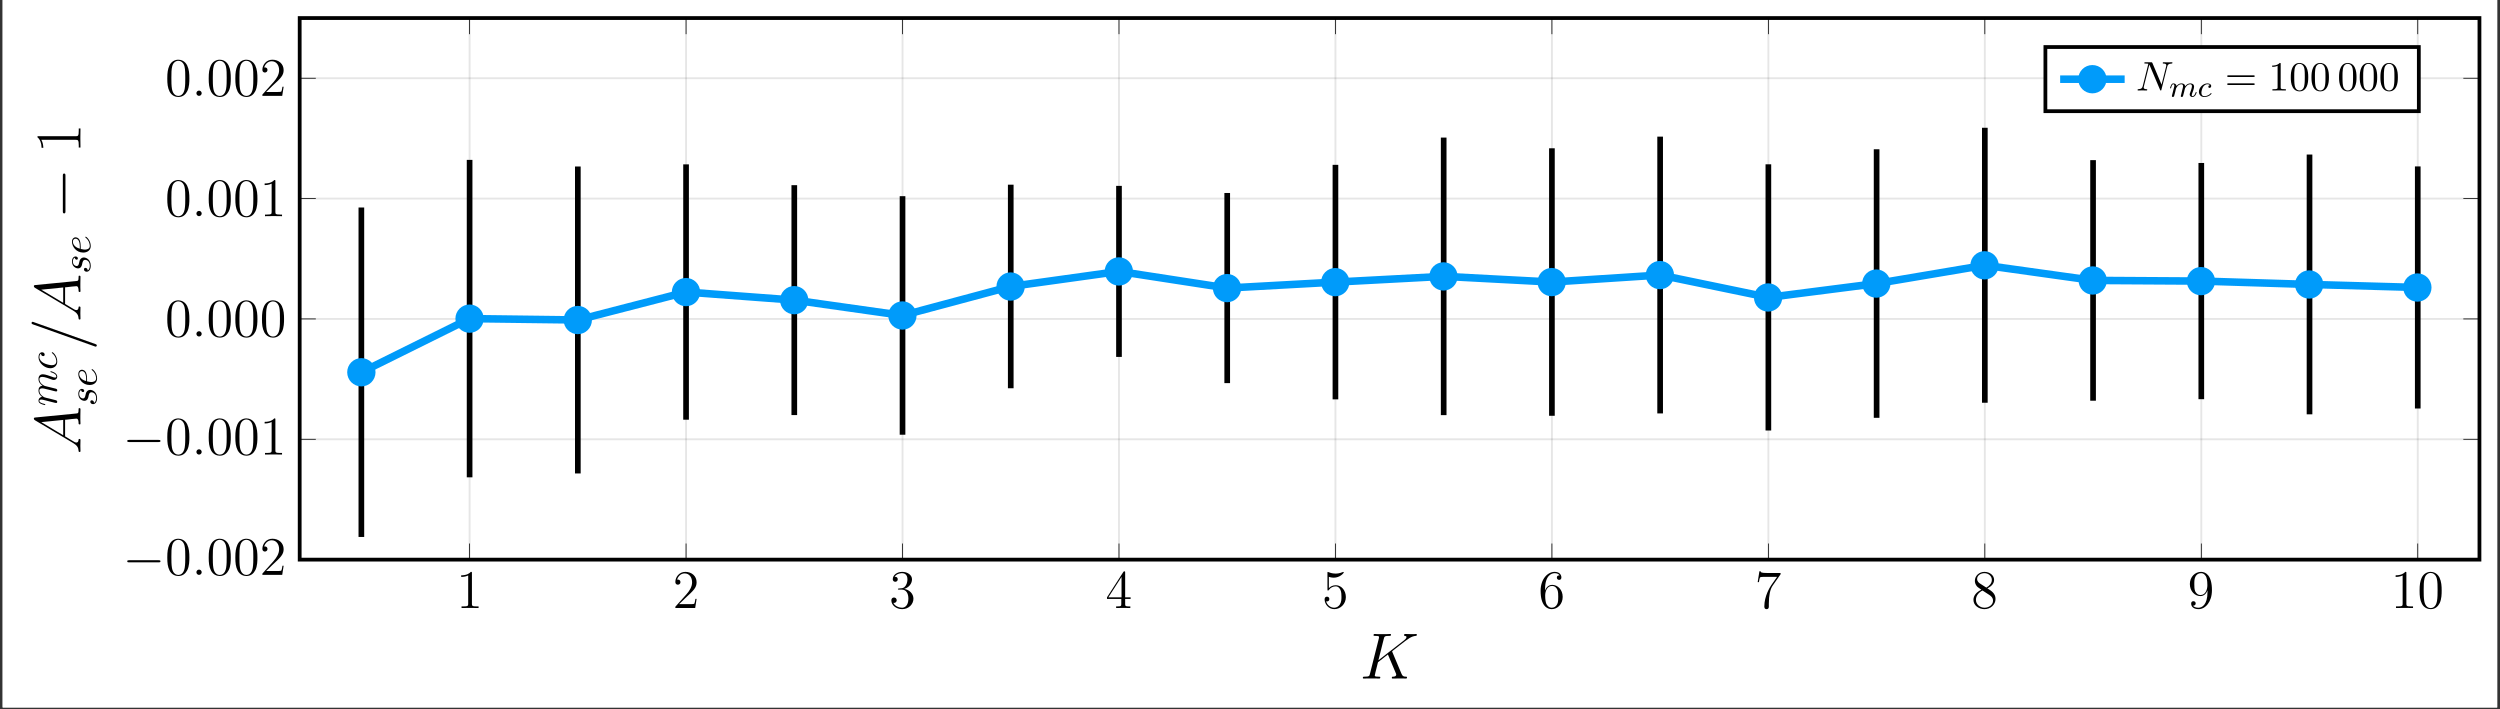 <?xml version="1.0" encoding="UTF-8"?>
<svg xmlns="http://www.w3.org/2000/svg" xmlns:xlink="http://www.w3.org/1999/xlink" width="657.956pt" height="186.591pt" viewBox="0 0 657.956 186.591" version="1.2">
<rect x="0" y="0" width="657.956" height="186.591" fill="#333333" stroke="none"/>
<defs>
<g>
<symbol overflow="visible" id="glyph-1661163015099807-0-0">
<path style="stroke:none;" d=""/>
</symbol>
<symbol overflow="visible" id="glyph-1661163015099807-0-1">
<path style="stroke:none;" d="M 4.125 -9.172 C 4.125 -9.5 4.125 -9.516 3.828 -9.516 C 3.5 -9.125 2.781 -8.609 1.297 -8.609 L 1.297 -8.188 C 1.625 -8.188 2.344 -8.188 3.141 -8.562 L 3.141 -1.109 C 3.141 -0.594 3.094 -0.422 1.828 -0.422 L 1.391 -0.422 L 1.391 0 C 1.781 -0.031 3.156 -0.031 3.641 -0.031 C 4.109 -0.031 5.484 -0.031 5.875 0 L 5.875 -0.422 L 5.422 -0.422 C 4.172 -0.422 4.125 -0.594 4.125 -1.109 Z M 4.125 -9.172 "/>
</symbol>
<symbol overflow="visible" id="glyph-1661163015099807-0-2">
<path style="stroke:none;" d="M 6.297 -2.406 L 5.984 -2.406 C 5.938 -2.156 5.828 -1.375 5.688 -1.141 C 5.578 -1.016 4.766 -1.016 4.344 -1.016 L 1.688 -1.016 C 2.078 -1.344 2.953 -2.266 3.328 -2.609 C 5.5 -4.609 6.297 -5.359 6.297 -6.766 C 6.297 -8.422 5 -9.516 3.328 -9.516 C 1.672 -9.516 0.703 -8.094 0.703 -6.875 C 0.703 -6.141 1.328 -6.141 1.375 -6.141 C 1.672 -6.141 2.047 -6.359 2.047 -6.812 C 2.047 -7.219 1.781 -7.484 1.375 -7.484 C 1.25 -7.484 1.219 -7.484 1.172 -7.469 C 1.453 -8.438 2.219 -9.109 3.156 -9.109 C 4.359 -9.109 5.109 -8.094 5.109 -6.766 C 5.109 -5.547 4.406 -4.5 3.594 -3.578 L 0.703 -0.344 L 0.703 0 L 5.922 0 Z M 6.297 -2.406 "/>
</symbol>
<symbol overflow="visible" id="glyph-1661163015099807-0-3">
<path style="stroke:none;" d="M 2.641 -5.141 C 2.391 -5.125 2.328 -5.109 2.328 -4.984 C 2.328 -4.844 2.406 -4.844 2.656 -4.844 L 3.328 -4.844 C 4.531 -4.844 5.078 -3.828 5.078 -2.469 C 5.078 -0.594 4.109 -0.078 3.406 -0.078 C 2.719 -0.078 1.547 -0.422 1.125 -1.359 C 1.594 -1.281 2 -1.547 2 -2.062 C 2 -2.469 1.703 -2.766 1.297 -2.766 C 0.953 -2.766 0.594 -2.562 0.594 -2.016 C 0.594 -0.75 1.859 0.297 3.453 0.297 C 5.156 0.297 6.406 -1 6.406 -2.453 C 6.406 -3.766 5.359 -4.797 3.984 -5.031 C 5.219 -5.391 6.031 -6.438 6.031 -7.562 C 6.031 -8.688 4.859 -9.516 3.469 -9.516 C 2.031 -9.516 0.969 -8.641 0.969 -7.594 C 0.969 -7.031 1.422 -6.906 1.625 -6.906 C 1.938 -6.906 2.281 -7.125 2.281 -7.562 C 2.281 -8.016 1.938 -8.219 1.625 -8.219 C 1.531 -8.219 1.5 -8.219 1.453 -8.203 C 2 -9.172 3.344 -9.172 3.422 -9.172 C 3.891 -9.172 4.828 -8.953 4.828 -7.562 C 4.828 -7.281 4.781 -6.484 4.359 -5.875 C 3.938 -5.234 3.453 -5.203 3.062 -5.188 Z M 2.641 -5.141 "/>
</symbol>
<symbol overflow="visible" id="glyph-1661163015099807-0-4">
<path style="stroke:none;" d="M 5.172 -9.312 C 5.172 -9.594 5.172 -9.656 4.969 -9.656 C 4.859 -9.656 4.812 -9.656 4.688 -9.484 L 0.391 -2.812 L 0.391 -2.391 L 4.156 -2.391 L 4.156 -1.094 C 4.156 -0.562 4.125 -0.422 3.078 -0.422 L 2.797 -0.422 L 2.797 0 C 3.125 -0.031 4.25 -0.031 4.656 -0.031 C 5.047 -0.031 6.203 -0.031 6.531 0 L 6.531 -0.422 L 6.234 -0.422 C 5.203 -0.422 5.172 -0.562 5.172 -1.094 L 5.172 -2.391 L 6.609 -2.391 L 6.609 -2.812 L 5.172 -2.812 Z M 4.219 -8.203 L 4.219 -2.812 L 0.75 -2.812 Z M 4.219 -8.203 "/>
</symbol>
<symbol overflow="visible" id="glyph-1661163015099807-0-5">
<path style="stroke:none;" d="M 1.828 -8.203 C 2.453 -8 2.953 -7.984 3.109 -7.984 C 4.719 -7.984 5.75 -9.172 5.75 -9.375 C 5.75 -9.438 5.719 -9.5 5.641 -9.5 C 5.609 -9.5 5.578 -9.5 5.453 -9.453 C 4.656 -9.109 3.969 -9.062 3.594 -9.062 C 2.641 -9.062 1.969 -9.344 1.703 -9.453 C 1.609 -9.5 1.578 -9.5 1.562 -9.5 C 1.453 -9.5 1.453 -9.422 1.453 -9.188 L 1.453 -4.938 C 1.453 -4.688 1.453 -4.594 1.625 -4.594 C 1.688 -4.594 1.703 -4.609 1.844 -4.781 C 2.25 -5.375 2.922 -5.703 3.641 -5.703 C 4.391 -5.703 4.766 -5.016 4.875 -4.766 C 5.125 -4.203 5.141 -3.5 5.141 -2.969 C 5.141 -2.422 5.141 -1.609 4.734 -0.953 C 4.422 -0.438 3.859 -0.078 3.234 -0.078 C 2.297 -0.078 1.359 -0.734 1.109 -1.781 C 1.172 -1.75 1.266 -1.734 1.328 -1.734 C 1.578 -1.734 1.953 -1.875 1.953 -2.359 C 1.953 -2.766 1.688 -2.984 1.328 -2.984 C 1.078 -2.984 0.703 -2.859 0.703 -2.297 C 0.703 -1.094 1.672 0.297 3.266 0.297 C 4.875 0.297 6.297 -1.062 6.297 -2.875 C 6.297 -4.578 5.156 -6 3.656 -6 C 2.828 -6 2.203 -5.641 1.828 -5.234 Z M 1.828 -8.203 "/>
</symbol>
<symbol overflow="visible" id="glyph-1661163015099807-0-6">
<path style="stroke:none;" d="M 1.766 -4.984 C 1.766 -8.609 3.516 -9.172 4.297 -9.172 C 4.812 -9.172 5.328 -9.016 5.594 -8.594 C 5.422 -8.594 4.875 -8.594 4.875 -8 C 4.875 -7.688 5.094 -7.406 5.469 -7.406 C 5.828 -7.406 6.062 -7.625 6.062 -8.047 C 6.062 -8.781 5.531 -9.516 4.281 -9.516 C 2.469 -9.516 0.594 -7.672 0.594 -4.516 C 0.594 -0.594 2.297 0.297 3.516 0.297 C 5.078 0.297 6.406 -1.062 6.406 -2.922 C 6.406 -4.828 5.078 -6.094 3.656 -6.094 C 2.375 -6.094 1.906 -5 1.766 -4.594 Z M 3.516 -0.078 C 2.625 -0.078 2.188 -0.891 2.062 -1.188 C 1.938 -1.562 1.797 -2.266 1.797 -3.266 C 1.797 -4.391 2.297 -5.812 3.594 -5.812 C 4.375 -5.812 4.797 -5.281 5.016 -4.797 C 5.234 -4.266 5.234 -3.547 5.234 -2.938 C 5.234 -2.203 5.234 -1.562 4.969 -1.016 C 4.609 -0.328 4.094 -0.078 3.516 -0.078 Z M 3.516 -0.078 "/>
</symbol>
<symbol overflow="visible" id="glyph-1661163015099807-0-7">
<path style="stroke:none;" d="M 6.797 -8.891 L 6.797 -9.219 L 3.344 -9.219 C 1.625 -9.219 1.594 -9.406 1.531 -9.672 L 1.219 -9.672 L 0.766 -6.812 L 1.094 -6.812 C 1.125 -7.078 1.266 -7.953 1.453 -8.109 C 1.562 -8.203 2.641 -8.203 2.828 -8.203 L 5.875 -8.203 L 4.344 -6.031 C 3.969 -5.469 2.516 -3.125 2.516 -0.422 C 2.516 -0.266 2.516 0.297 3.109 0.297 C 3.703 0.297 3.703 -0.25 3.703 -0.438 L 3.703 -1.156 C 3.703 -3.297 4.047 -4.953 4.719 -5.906 Z M 6.797 -8.891 "/>
</symbol>
<symbol overflow="visible" id="glyph-1661163015099807-0-8">
<path style="stroke:none;" d="M 4.266 -5.172 C 4.984 -5.547 6.031 -6.219 6.031 -7.406 C 6.031 -8.656 4.828 -9.516 3.5 -9.516 C 2.094 -9.516 0.969 -8.469 0.969 -7.172 C 0.969 -6.688 1.109 -6.203 1.516 -5.703 C 1.672 -5.531 1.688 -5.516 2.688 -4.812 C 1.297 -4.172 0.594 -3.203 0.594 -2.156 C 0.594 -0.641 2.031 0.297 3.5 0.297 C 5.078 0.297 6.406 -0.875 6.406 -2.375 C 6.406 -3.828 5.375 -4.484 4.266 -5.172 Z M 2.312 -6.453 C 2.125 -6.578 1.562 -6.953 1.562 -7.656 C 1.562 -8.594 2.531 -9.172 3.5 -9.172 C 4.516 -9.172 5.438 -8.438 5.438 -7.406 C 5.438 -6.531 4.812 -5.828 3.984 -5.375 Z M 2.984 -4.609 L 4.719 -3.484 C 5.094 -3.234 5.75 -2.797 5.75 -1.922 C 5.75 -0.828 4.656 -0.078 3.5 -0.078 C 2.297 -0.078 1.25 -0.969 1.25 -2.156 C 1.25 -3.281 2.062 -4.172 2.984 -4.609 Z M 2.984 -4.609 "/>
</symbol>
<symbol overflow="visible" id="glyph-1661163015099807-0-9">
<path style="stroke:none;" d="M 5.234 -4.172 C 5.234 -0.781 3.734 -0.078 2.875 -0.078 C 2.531 -0.078 1.781 -0.125 1.422 -0.625 L 1.5 -0.625 C 1.609 -0.594 2.125 -0.688 2.125 -1.219 C 2.125 -1.531 1.906 -1.797 1.531 -1.797 C 1.156 -1.797 0.938 -1.562 0.938 -1.188 C 0.938 -0.297 1.641 0.297 2.891 0.297 C 4.688 0.297 6.406 -1.609 6.406 -4.703 C 6.406 -8.562 4.812 -9.516 3.547 -9.516 C 1.969 -9.516 0.594 -8.203 0.594 -6.312 C 0.594 -4.422 1.922 -3.141 3.344 -3.141 C 4.406 -3.141 4.953 -3.906 5.234 -4.641 Z M 3.406 -3.422 C 2.5 -3.422 2.125 -4.156 1.984 -4.422 C 1.766 -4.969 1.766 -5.656 1.766 -6.297 C 1.766 -7.094 1.766 -7.781 2.125 -8.375 C 2.391 -8.766 2.781 -9.172 3.547 -9.172 C 4.359 -9.172 4.781 -8.453 4.922 -8.125 C 5.203 -7.422 5.203 -6.219 5.203 -6 C 5.203 -4.797 4.672 -3.422 3.406 -3.422 Z M 3.406 -3.422 "/>
</symbol>
<symbol overflow="visible" id="glyph-1661163015099807-0-10">
<path style="stroke:none;" d="M 6.406 -4.578 C 6.406 -5.766 6.344 -6.922 5.828 -8.016 C 5.234 -9.203 4.203 -9.516 3.5 -9.516 C 2.672 -9.516 1.656 -9.109 1.125 -7.922 C 0.734 -7.016 0.594 -6.125 0.594 -4.578 C 0.594 -3.188 0.688 -2.141 1.203 -1.125 C 1.766 -0.047 2.75 0.297 3.5 0.297 C 4.734 0.297 5.453 -0.438 5.875 -1.281 C 6.391 -2.344 6.406 -3.75 6.406 -4.578 Z M 3.5 0.016 C 3.031 0.016 2.109 -0.25 1.828 -1.797 C 1.672 -2.656 1.672 -3.75 1.672 -4.75 C 1.672 -5.922 1.672 -6.984 1.906 -7.828 C 2.141 -8.781 2.875 -9.234 3.5 -9.234 C 4.031 -9.234 4.859 -8.906 5.141 -7.672 C 5.328 -6.859 5.328 -5.719 5.328 -4.75 C 5.328 -3.797 5.328 -2.703 5.172 -1.828 C 4.891 -0.25 4 0.016 3.5 0.016 Z M 3.5 0.016 "/>
</symbol>
<symbol overflow="visible" id="glyph-1661163015099807-1-0">
<path style="stroke:none;" d=""/>
</symbol>
<symbol overflow="visible" id="glyph-1661163015099807-1-1">
<path style="stroke:none;" d="M 9.438 -3.297 C 9.672 -3.297 9.938 -3.297 9.938 -3.578 C 9.938 -3.859 9.672 -3.859 9.438 -3.859 L 1.688 -3.859 C 1.453 -3.859 1.188 -3.859 1.188 -3.578 C 1.188 -3.297 1.453 -3.297 1.688 -3.297 Z M 9.438 -3.297 "/>
</symbol>
<symbol overflow="visible" id="glyph-1661163015099807-2-0">
<path style="stroke:none;" d=""/>
</symbol>
<symbol overflow="visible" id="glyph-1661163015099807-2-1">
<path style="stroke:none;" d="M 2.641 -0.688 C 2.641 -1.109 2.297 -1.391 1.953 -1.391 C 1.531 -1.391 1.25 -1.047 1.25 -0.703 C 1.25 -0.281 1.594 0 1.938 0 C 2.344 0 2.641 -0.344 2.641 -0.688 Z M 2.641 -0.688 "/>
</symbol>
<symbol overflow="visible" id="glyph-1661163015099807-3-0">
<path style="stroke:none;" d=""/>
</symbol>
<symbol overflow="visible" id="glyph-1661163015099807-3-1">
<path style="stroke:none;" d="M 8.578 -6.938 C 8.562 -6.984 8.5 -7.125 8.5 -7.172 C 8.5 -7.188 8.516 -7.219 8.812 -7.438 L 10.469 -8.734 C 12.781 -10.531 13.531 -11.125 14.719 -11.234 C 14.844 -11.25 15.016 -11.25 15.016 -11.547 C 15.016 -11.641 14.953 -11.734 14.812 -11.734 C 14.625 -11.734 14.422 -11.688 14.234 -11.688 L 13.578 -11.688 C 13.047 -11.688 12.484 -11.734 11.969 -11.734 C 11.844 -11.734 11.641 -11.734 11.641 -11.422 C 11.641 -11.25 11.766 -11.234 11.859 -11.234 C 12.047 -11.219 12.281 -11.141 12.281 -10.906 C 12.281 -10.562 11.766 -10.156 11.625 -10.047 L 4.891 -4.812 L 6.312 -10.469 C 6.469 -11.062 6.516 -11.234 7.734 -11.234 C 8.047 -11.234 8.203 -11.234 8.203 -11.562 C 8.203 -11.734 8.031 -11.734 7.953 -11.734 C 7.641 -11.734 7.281 -11.688 6.953 -11.688 L 4.922 -11.688 C 4.625 -11.688 4.234 -11.734 3.938 -11.734 C 3.797 -11.734 3.609 -11.734 3.609 -11.406 C 3.609 -11.234 3.766 -11.234 4.016 -11.234 C 5.062 -11.234 5.062 -11.094 5.062 -10.906 C 5.062 -10.875 5.062 -10.766 5 -10.516 L 2.672 -1.266 C 2.531 -0.672 2.484 -0.5 1.281 -0.5 C 0.969 -0.5 0.797 -0.5 0.797 -0.188 C 0.797 0 0.938 0 1.047 0 C 1.375 0 1.719 -0.031 2.047 -0.031 L 4.047 -0.031 C 4.375 -0.031 4.734 0 5.062 0 C 5.203 0 5.391 0 5.391 -0.328 C 5.391 -0.5 5.234 -0.5 4.984 -0.5 C 3.938 -0.5 3.938 -0.641 3.938 -0.812 C 3.938 -0.922 4.031 -1.359 4.109 -1.625 L 4.781 -4.297 L 7.391 -6.344 C 7.875 -5.234 8.797 -3.047 9.5 -1.359 C 9.547 -1.25 9.578 -1.156 9.578 -1.031 C 9.578 -0.516 8.891 -0.5 8.734 -0.5 C 8.578 -0.5 8.422 -0.5 8.422 -0.172 C 8.422 0 8.609 0 8.656 0 C 9.25 0 9.891 -0.031 10.484 -0.031 L 11.312 -0.031 C 11.578 -0.031 11.859 0 12.125 0 C 12.219 0 12.422 0 12.422 -0.328 C 12.422 -0.5 12.266 -0.5 12.094 -0.5 C 11.453 -0.516 11.234 -0.656 10.969 -1.266 Z M 8.578 -6.938 "/>
</symbol>
<symbol overflow="visible" id="glyph-1661163015099807-4-0">
<path style="stroke:none;" d=""/>
</symbol>
<symbol overflow="visible" id="glyph-1661163015099807-4-1">
<path style="stroke:none;" d="M -1.906 -2.922 C -0.891 -2.312 -0.547 -1.734 -0.5 -0.906 C -0.484 -0.719 -0.484 -0.578 -0.172 -0.578 C -0.062 -0.578 0 -0.672 0 -0.797 C 0 -1.094 -0.031 -1.875 -0.031 -2.188 C -0.031 -2.672 0 -3.234 0 -3.703 C 0 -3.812 0 -4.016 -0.328 -4.016 C -0.484 -4.016 -0.5 -3.875 -0.5 -3.781 C -0.531 -3.391 -0.672 -3.062 -1.078 -3.062 C -1.328 -3.062 -1.516 -3.156 -1.891 -3.391 L -4.047 -4.688 L -4.047 -9.062 C -3.891 -9.078 -3.766 -9.078 -3.609 -9.094 C -3.156 -9.156 -1.375 -9.359 -1.047 -9.359 C -0.531 -9.359 -0.5 -8.484 -0.5 -8.203 C -0.5 -8.016 -0.5 -7.828 -0.188 -7.828 C 0 -7.828 0 -7.984 0 -8.094 C 0 -8.375 -0.031 -8.719 -0.031 -9.016 L -0.031 -10 C -0.031 -11.047 0 -11.797 0 -11.812 C 0 -11.938 0 -12.125 -0.328 -12.125 C -0.5 -12.125 -0.5 -11.969 -0.5 -11.719 C -0.5 -10.766 -0.656 -10.75 -1.172 -10.703 L -11.891 -9.656 C -12.219 -9.609 -12.266 -9.547 -12.266 -9.359 C -12.266 -9.188 -12.219 -9.078 -11.969 -8.922 Z M -4.547 -4.984 L -10.312 -8.438 L -4.547 -9.016 Z M -4.547 -4.984 "/>
</symbol>
<symbol overflow="visible" id="glyph-1661163015099807-4-2">
<path style="stroke:none;" d="M -12.25 -7.359 C -12.266 -7.359 -12.516 -7.469 -12.547 -7.469 C -12.766 -7.469 -12.875 -7.297 -12.875 -7.156 C -12.875 -7.078 -12.875 -6.922 -12.5 -6.781 L 3.656 -1.031 C 3.672 -1.031 3.938 -0.922 3.969 -0.922 C 4.172 -0.922 4.297 -1.094 4.297 -1.234 C 4.297 -1.344 4.281 -1.5 3.922 -1.609 Z M -12.25 -7.359 "/>
</symbol>
<symbol overflow="visible" id="glyph-1661163015099807-5-0">
<path style="stroke:none;" d=""/>
</symbol>
<symbol overflow="visible" id="glyph-1661163015099807-5-1">
<path style="stroke:none;" d="M -0.641 -0.953 C -0.484 -0.922 -0.234 -0.859 -0.172 -0.859 C 0.016 -0.859 0.125 -1.016 0.125 -1.172 C 0.125 -1.312 0.031 -1.5 -0.188 -1.578 C -0.203 -1.594 -0.719 -1.719 -0.984 -1.781 L -1.969 -2.031 C -2.203 -2.094 -2.453 -2.156 -2.703 -2.203 C -2.891 -2.25 -3.203 -2.344 -3.25 -2.359 C -3.578 -2.516 -4.578 -3.094 -4.578 -4.125 C -4.578 -4.625 -4.172 -4.719 -3.812 -4.719 C -3.547 -4.719 -3.234 -4.641 -2.906 -4.547 L -1.641 -4.25 L -0.812 -4.031 C -0.594 -3.984 -0.234 -3.891 -0.172 -3.891 C 0.016 -3.891 0.125 -4.047 0.125 -4.203 C 0.125 -4.547 -0.156 -4.609 -0.5 -4.688 C -1.109 -4.844 -2.703 -5.25 -3.125 -5.344 C -3.266 -5.375 -4.578 -5.953 -4.578 -7.141 C -4.578 -7.609 -4.203 -7.734 -3.812 -7.734 C -3.188 -7.734 -1.953 -7.281 -1.375 -7.062 C -1.109 -6.953 -0.984 -6.922 -0.766 -6.922 C -0.266 -6.922 0.125 -7.297 0.125 -7.812 C 0.125 -8.828 -1.469 -9.234 -1.562 -9.234 C -1.672 -9.234 -1.672 -9.141 -1.672 -9.109 C -1.672 -9 -1.641 -9 -1.469 -8.938 C -0.891 -8.781 -0.125 -8.422 -0.125 -7.828 C -0.125 -7.641 -0.234 -7.562 -0.484 -7.562 C -0.75 -7.562 -1.016 -7.672 -1.25 -7.766 C -1.812 -7.969 -3.031 -8.422 -3.641 -8.422 C -4.359 -8.422 -4.812 -8 -4.812 -7.172 C -4.812 -6.359 -4.328 -5.812 -3.75 -5.406 C -3.906 -5.391 -4.266 -5.359 -4.531 -5.047 C -4.766 -4.781 -4.812 -4.438 -4.812 -4.156 C -4.812 -3.188 -4.109 -2.641 -3.859 -2.469 C -4.484 -2.406 -4.812 -1.953 -4.812 -1.453 C -4.812 -0.953 -4.391 -0.75 -4.188 -0.656 C -3.812 -0.453 -3.172 -0.312 -3.141 -0.312 C -3.031 -0.312 -3.031 -0.422 -3.031 -0.453 C -3.031 -0.562 -3.031 -0.562 -3.281 -0.625 C -4.047 -0.812 -4.578 -1.031 -4.578 -1.422 C -4.578 -1.594 -4.484 -1.766 -4.078 -1.766 C -3.844 -1.766 -3.719 -1.734 -3.156 -1.594 Z M -0.641 -0.953 "/>
</symbol>
<symbol overflow="visible" id="glyph-1661163015099807-5-2">
<path style="stroke:none;" d="M -4.141 -4.312 C -4.141 -4.141 -4.141 -3.984 -3.984 -3.828 C -3.828 -3.656 -3.641 -3.641 -3.562 -3.641 C -3.297 -3.641 -3.188 -3.828 -3.188 -4.047 C -3.188 -4.359 -3.438 -4.656 -3.875 -4.656 C -4.406 -4.656 -4.812 -4.141 -4.812 -3.359 C -4.812 -1.891 -3.25 -0.453 -1.719 -0.453 C -0.734 -0.453 0.125 -1.078 0.125 -2.203 C 0.125 -3.766 -1.031 -4.688 -1.172 -4.688 C -1.234 -4.688 -1.312 -4.625 -1.312 -4.547 C -1.312 -4.5 -1.281 -4.469 -1.203 -4.406 C -0.125 -3.547 -0.125 -2.359 -0.125 -2.234 C -0.125 -1.547 -0.656 -1.25 -1.312 -1.25 C -1.75 -1.25 -2.812 -1.469 -3.484 -1.844 C -4.109 -2.172 -4.578 -2.781 -4.578 -3.375 C -4.578 -3.75 -4.438 -4.156 -4.141 -4.312 Z M -4.141 -4.312 "/>
</symbol>
<symbol overflow="visible" id="glyph-1661163015099807-5-3">
<path style="stroke:none;" d="M -4.078 -4.266 C -4.062 -3.953 -3.828 -3.734 -3.578 -3.734 C -3.438 -3.734 -3.266 -3.828 -3.266 -4.078 C -3.266 -4.312 -3.453 -4.578 -3.875 -4.578 C -4.359 -4.578 -4.812 -4.109 -4.812 -3.281 C -4.812 -1.844 -3.703 -1.438 -3.219 -1.438 C -2.375 -1.438 -2.203 -2.25 -2.141 -2.562 C -2.031 -3.125 -1.922 -3.688 -1.312 -3.688 C -1.031 -3.688 -0.125 -3.438 -0.125 -2.141 C -0.125 -1.984 -0.125 -1.141 -0.703 -0.891 C -0.641 -1.312 -0.969 -1.578 -1.281 -1.578 C -1.531 -1.578 -1.656 -1.406 -1.656 -1.172 C -1.656 -0.891 -1.422 -0.562 -0.938 -0.562 C -0.312 -0.562 0.125 -1.188 0.125 -2.125 C 0.125 -3.891 -1.203 -4.312 -1.688 -4.312 C -2.078 -4.312 -2.359 -4.109 -2.484 -3.969 C -2.781 -3.688 -2.844 -3.359 -2.938 -2.891 C -3.031 -2.5 -3.109 -2.062 -3.594 -2.062 C -3.906 -2.062 -4.578 -2.312 -4.578 -3.281 C -4.578 -3.547 -4.5 -4.094 -4.078 -4.266 Z M -4.078 -4.266 "/>
</symbol>
<symbol overflow="visible" id="glyph-1661163015099807-5-4">
<path style="stroke:none;" d="M -2.516 -2.031 C -2.516 -2.359 -2.531 -3.156 -2.766 -3.703 C -3.094 -4.469 -3.734 -4.516 -3.891 -4.516 C -4.359 -4.516 -4.812 -4.109 -4.812 -3.359 C -4.812 -2.141 -3.75 -0.5 -1.844 -0.5 C -0.734 -0.5 0.125 -1.141 0.125 -2.203 C 0.125 -3.766 -1.031 -4.688 -1.172 -4.688 C -1.234 -4.688 -1.312 -4.625 -1.312 -4.547 C -1.312 -4.5 -1.281 -4.469 -1.203 -4.406 C -0.125 -3.547 -0.125 -2.359 -0.125 -2.234 C -0.125 -1.391 -1.031 -1.281 -1.391 -1.281 C -1.516 -1.281 -1.844 -1.297 -2.516 -1.453 Z M -2.75 -1.531 C -4.406 -1.953 -4.578 -3.078 -4.578 -3.359 C -4.578 -3.859 -4.266 -4.156 -3.891 -4.156 C -2.75 -4.156 -2.75 -2.422 -2.75 -1.969 Z M -2.75 -1.531 "/>
</symbol>
<symbol overflow="visible" id="glyph-1661163015099807-6-0">
<path style="stroke:none;" d=""/>
</symbol>
<symbol overflow="visible" id="glyph-1661163015099807-6-1">
<path style="stroke:none;" d="M -3.953 -11.312 C -3.953 -11.609 -3.953 -11.922 -4.297 -11.922 C -4.641 -11.922 -4.641 -11.609 -4.641 -11.312 L -4.641 -2.031 C -4.641 -1.734 -4.641 -1.422 -4.297 -1.422 C -3.953 -1.422 -3.953 -1.734 -3.953 -2.031 Z M -3.953 -11.312 "/>
</symbol>
<symbol overflow="visible" id="glyph-1661163015099807-7-0">
<path style="stroke:none;" d=""/>
</symbol>
<symbol overflow="visible" id="glyph-1661163015099807-7-1">
<path style="stroke:none;" d="M -10.969 -4.562 C -11.328 -4.562 -11.344 -4.547 -11.344 -4.312 C -10.547 -3.641 -10.281 -2.625 -10.25 -1.672 C -10.25 -1.609 -10.25 -1.531 -10.219 -1.516 C -10.188 -1.5 -10.156 -1.5 -9.781 -1.5 C -9.781 -2.031 -9.891 -2.922 -10.297 -3.609 L -1.25 -3.609 C -0.656 -3.609 -0.453 -3.578 -0.453 -2.094 L -0.453 -1.578 L 0 -1.578 C -0.016 -2.406 -0.031 -3.266 -0.031 -4.094 C -0.031 -4.906 -0.016 -5.766 0 -6.594 L -0.453 -6.594 L -0.453 -6.078 C -0.453 -4.609 -0.641 -4.562 -1.25 -4.562 Z M -10.969 -4.562 "/>
</symbol>
<symbol overflow="visible" id="glyph-1661163015099807-8-0">
<path style="stroke:none;" d=""/>
</symbol>
<symbol overflow="visible" id="glyph-1661163015099807-8-1">
<path style="stroke:none;" d="M 8.234 -6.297 C 8.344 -6.734 8.531 -7.062 9.406 -7.094 C 9.469 -7.094 9.594 -7.109 9.594 -7.312 C 9.594 -7.328 9.594 -7.438 9.453 -7.438 C 9.094 -7.438 8.719 -7.406 8.359 -7.406 C 7.984 -7.406 7.609 -7.438 7.25 -7.438 C 7.172 -7.438 7.047 -7.438 7.047 -7.219 C 7.047 -7.094 7.156 -7.094 7.25 -7.094 C 7.859 -7.094 7.984 -6.859 7.984 -6.625 C 7.984 -6.594 7.969 -6.422 7.953 -6.391 L 6.734 -1.547 L 4.328 -7.234 C 4.234 -7.422 4.219 -7.438 3.969 -7.438 L 2.516 -7.438 C 2.297 -7.438 2.203 -7.438 2.203 -7.219 C 2.203 -7.094 2.297 -7.094 2.5 -7.094 C 2.562 -7.094 3.25 -7.094 3.25 -7 L 1.781 -1.156 C 1.672 -0.719 1.484 -0.375 0.609 -0.344 C 0.547 -0.344 0.422 -0.328 0.422 -0.125 C 0.422 -0.047 0.484 0 0.562 0 C 0.922 0 1.297 -0.031 1.656 -0.031 C 2.031 -0.031 2.422 0 2.781 0 C 2.828 0 2.969 0 2.969 -0.219 C 2.969 -0.328 2.875 -0.344 2.75 -0.344 C 2.125 -0.359 2.031 -0.594 2.031 -0.812 C 2.031 -0.891 2.047 -0.953 2.078 -1.062 L 3.516 -6.812 C 3.562 -6.75 3.562 -6.734 3.609 -6.625 L 6.328 -0.203 C 6.406 -0.016 6.438 0 6.531 0 C 6.656 0 6.656 -0.031 6.703 -0.234 Z M 8.234 -6.297 "/>
</symbol>
<symbol overflow="visible" id="glyph-1661163015099807-9-0">
<path style="stroke:none;" d=""/>
</symbol>
<symbol overflow="visible" id="glyph-1661163015099807-9-1">
<path style="stroke:none;" d="M 1.594 -1.297 C 1.609 -1.422 1.688 -1.719 1.719 -1.844 C 1.734 -1.922 1.797 -2.109 1.812 -2.188 C 1.828 -2.234 2.078 -2.75 2.438 -3.016 C 2.703 -3.219 2.969 -3.281 3.188 -3.281 C 3.484 -3.281 3.641 -3.109 3.641 -2.75 C 3.641 -2.547 3.594 -2.375 3.5 -2.016 C 3.453 -1.812 3.312 -1.266 3.266 -1.062 L 3.156 -0.578 C 3.109 -0.453 3.047 -0.203 3.047 -0.172 C 3.047 0.016 3.203 0.078 3.312 0.078 C 3.453 0.078 3.578 -0.016 3.625 -0.109 C 3.656 -0.156 3.719 -0.422 3.75 -0.594 L 3.938 -1.297 C 3.953 -1.422 4.047 -1.719 4.062 -1.844 C 4.172 -2.281 4.172 -2.281 4.359 -2.547 C 4.625 -2.938 5 -3.281 5.531 -3.281 C 5.812 -3.281 5.984 -3.125 5.984 -2.75 C 5.984 -2.312 5.641 -1.391 5.5 -1.016 C 5.422 -0.797 5.391 -0.75 5.391 -0.594 C 5.391 -0.141 5.766 0.078 6.109 0.078 C 6.891 0.078 7.219 -1.031 7.219 -1.141 C 7.219 -1.219 7.156 -1.234 7.094 -1.234 C 7 -1.234 6.984 -1.188 6.953 -1.109 C 6.766 -0.453 6.438 -0.141 6.125 -0.141 C 6 -0.141 5.938 -0.219 5.938 -0.406 C 5.938 -0.594 6 -0.766 6.078 -0.969 C 6.203 -1.266 6.547 -2.172 6.547 -2.625 C 6.547 -3.219 6.141 -3.5 5.562 -3.5 C 5.016 -3.5 4.562 -3.219 4.203 -2.734 C 4.141 -3.359 3.641 -3.5 3.219 -3.5 C 2.859 -3.5 2.375 -3.375 1.938 -2.812 C 1.875 -3.281 1.5 -3.5 1.125 -3.5 C 0.844 -3.5 0.641 -3.344 0.516 -3.062 C 0.312 -2.703 0.234 -2.312 0.234 -2.297 C 0.234 -2.219 0.297 -2.188 0.359 -2.188 C 0.469 -2.188 0.469 -2.219 0.531 -2.422 C 0.625 -2.812 0.766 -3.281 1.094 -3.281 C 1.297 -3.281 1.359 -3.078 1.359 -2.906 C 1.359 -2.766 1.312 -2.609 1.25 -2.359 C 1.234 -2.297 1.109 -1.828 1.078 -1.703 L 0.781 -0.516 C 0.75 -0.391 0.703 -0.203 0.703 -0.172 C 0.703 0.016 0.859 0.078 0.969 0.078 C 1.109 0.078 1.219 -0.016 1.281 -0.109 C 1.297 -0.156 1.375 -0.422 1.406 -0.594 Z M 1.594 -1.297 "/>
</symbol>
<symbol overflow="visible" id="glyph-1661163015099807-9-2">
<path style="stroke:none;" d="M 3.25 -3.047 C 2.922 -3 2.828 -2.766 2.828 -2.594 C 2.828 -2.375 3.031 -2.312 3.141 -2.312 C 3.172 -2.312 3.578 -2.344 3.578 -2.828 C 3.578 -3.312 3.047 -3.5 2.578 -3.5 C 1.453 -3.5 0.344 -2.406 0.344 -1.297 C 0.344 -0.547 0.859 0.078 1.75 0.078 C 3 0.078 3.672 -0.719 3.672 -0.828 C 3.672 -0.906 3.594 -0.953 3.547 -0.953 C 3.484 -0.953 3.469 -0.938 3.422 -0.875 C 2.797 -0.141 1.906 -0.141 1.766 -0.141 C 1.344 -0.141 1 -0.406 1 -1.016 C 1 -1.359 1.156 -2.203 1.531 -2.703 C 1.875 -3.141 2.281 -3.281 2.578 -3.281 C 2.688 -3.281 3.047 -3.281 3.25 -3.047 Z M 3.25 -3.047 "/>
</symbol>
<symbol overflow="visible" id="glyph-1661163015099807-10-0">
<path style="stroke:none;" d=""/>
</symbol>
<symbol overflow="visible" id="glyph-1661163015099807-10-1">
<path style="stroke:none;" d="M 7.484 -3.562 C 7.641 -3.562 7.859 -3.562 7.859 -3.781 C 7.859 -4 7.641 -4 7.5 -4 L 0.969 -4 C 0.812 -4 0.609 -4 0.609 -3.781 C 0.609 -3.562 0.812 -3.562 0.984 -3.562 Z M 7.5 -1.453 C 7.641 -1.453 7.859 -1.453 7.859 -1.672 C 7.859 -1.891 7.641 -1.891 7.484 -1.891 L 0.984 -1.891 C 0.812 -1.891 0.609 -1.891 0.609 -1.672 C 0.609 -1.453 0.812 -1.453 0.969 -1.453 Z M 7.5 -1.453 "/>
</symbol>
<symbol overflow="visible" id="glyph-1661163015099807-10-2">
<path style="stroke:none;" d="M 3.203 -6.969 C 3.203 -7.234 3.203 -7.25 2.953 -7.25 C 2.281 -6.562 1.312 -6.562 0.969 -6.562 L 0.969 -6.219 C 1.188 -6.219 1.828 -6.219 2.391 -6.5 L 2.391 -0.859 C 2.391 -0.469 2.359 -0.344 1.391 -0.344 L 1.031 -0.344 L 1.031 0 C 1.422 -0.031 2.359 -0.031 2.797 -0.031 C 3.234 -0.031 4.188 -0.031 4.562 0 L 4.562 -0.344 L 4.219 -0.344 C 3.234 -0.344 3.203 -0.453 3.203 -0.859 Z M 3.203 -6.969 "/>
</symbol>
<symbol overflow="visible" id="glyph-1661163015099807-10-3">
<path style="stroke:none;" d="M 5.016 -3.484 C 5.016 -4.359 4.953 -5.234 4.578 -6.031 C 4.078 -7.078 3.188 -7.25 2.719 -7.25 C 2.062 -7.25 1.281 -6.969 0.828 -5.953 C 0.484 -5.203 0.422 -4.359 0.422 -3.484 C 0.422 -2.672 0.469 -1.688 0.922 -0.859 C 1.391 0.016 2.172 0.234 2.719 0.234 C 3.297 0.234 4.125 0.016 4.609 -1.031 C 4.953 -1.781 5.016 -2.625 5.016 -3.484 Z M 2.719 0 C 2.281 0 1.641 -0.266 1.453 -1.312 C 1.328 -1.969 1.328 -2.969 1.328 -3.609 C 1.328 -4.312 1.328 -5.031 1.422 -5.625 C 1.625 -6.922 2.438 -7.016 2.719 -7.016 C 3.078 -7.016 3.797 -6.812 4 -5.734 C 4.109 -5.125 4.109 -4.297 4.109 -3.609 C 4.109 -2.797 4.109 -2.062 3.984 -1.359 C 3.828 -0.328 3.203 0 2.719 0 Z M 2.719 0 "/>
</symbol>
</g>
<clipPath id="clip-1661163015099807-1">
  <path d="M 0.699 0 L 657.215 0 L 657.215 186.184 L 0.699 186.184 Z M 0.699 0 "/>
</clipPath>
<clipPath id="clip-1661163015099807-2">
  <path d="M 78.871 41 L 652.441 41 L 652.441 127 L 78.871 127 Z M 78.871 41 "/>
</clipPath>
</defs>
<g id="surface1">
<g clip-path="url(#clip-1661163015099807-1)" clip-rule="nonzero">
<path style=" stroke:none;fill-rule:nonzero;fill:rgb(100%,100%,100%);fill-opacity:1;" d="M 0.699 186.184 L 659.676 186.184 L 659.676 -0.699 L 0.699 -0.699 Z M 0.699 186.184 "/>
<path style=" stroke:none;fill-rule:nonzero;fill:rgb(100%,100%,100%);fill-opacity:1;" d="M 0.695 186.188 L 0.695 0 L 657.223 0 L 657.223 186.188 Z M 0.695 186.188 "/>
</g>
<path style=" stroke:none;fill-rule:nonzero;fill:rgb(100%,100%,100%);fill-opacity:1;" d="M 78.871 147.285 L 652.441 147.285 L 652.441 4.777 L 78.871 4.777 Z M 78.871 147.285 "/>
<path style="fill:none;stroke-width:0.498;stroke-linecap:butt;stroke-linejoin:miter;stroke:rgb(0%,0%,0%);stroke-opacity:0.1;stroke-miterlimit:10;" d="M 44.81 -0.001 L 44.81 142.819 M 101.892 -0.001 L 101.892 142.819 M 158.977 -0.001 L 158.977 142.819 M 216.059 -0.001 L 216.059 142.819 M 273.141 -0.001 L 273.141 142.819 M 330.227 -0.001 L 330.227 142.819 M 387.309 -0.001 L 387.309 142.819 M 444.391 -0.001 L 444.391 142.819 M 501.477 -0.001 L 501.477 142.819 M 558.558 -0.001 L 558.558 142.819 " transform="matrix(0.998,0,0,-0.998,78.87,147.284)"/>
<path style="fill:none;stroke-width:0.498;stroke-linecap:butt;stroke-linejoin:miter;stroke:rgb(0%,0%,0%);stroke-opacity:0.1;stroke-miterlimit:10;" d="M 0.001 -0.001 L 574.828 -0.001 M 0.001 31.736 L 574.828 31.736 M 0.001 63.474 L 574.828 63.474 M 0.001 95.211 L 574.828 95.211 M 0.001 126.949 L 574.828 126.949 " transform="matrix(0.998,0,0,-0.998,78.87,147.284)"/>
<path style="fill:none;stroke-width:0.199;stroke-linecap:butt;stroke-linejoin:miter;stroke:rgb(0%,0%,0%);stroke-opacity:1;stroke-miterlimit:10;" d="M 44.81 -0.001 L 44.81 4.25 M 101.892 -0.001 L 101.892 4.25 M 158.977 -0.001 L 158.977 4.25 M 216.059 -0.001 L 216.059 4.25 M 273.141 -0.001 L 273.141 4.25 M 330.227 -0.001 L 330.227 4.25 M 387.309 -0.001 L 387.309 4.25 M 444.391 -0.001 L 444.391 4.25 M 501.477 -0.001 L 501.477 4.25 M 558.558 -0.001 L 558.558 4.25 M 44.81 142.819 L 44.81 138.564 M 101.892 142.819 L 101.892 138.564 M 158.977 142.819 L 158.977 138.564 M 216.059 142.819 L 216.059 138.564 M 273.141 142.819 L 273.141 138.564 M 330.227 142.819 L 330.227 138.564 M 387.309 142.819 L 387.309 138.564 M 444.391 142.819 L 444.391 138.564 M 501.477 142.819 L 501.477 138.564 M 558.558 142.819 L 558.558 138.564 " transform="matrix(0.998,0,0,-0.998,78.87,147.284)"/>
<path style="fill:none;stroke-width:0.199;stroke-linecap:butt;stroke-linejoin:miter;stroke:rgb(0%,0%,0%);stroke-opacity:1;stroke-miterlimit:10;" d="M 0.001 -0.001 L 4.252 -0.001 M 0.001 31.736 L 4.252 31.736 M 0.001 63.474 L 4.252 63.474 M 0.001 95.211 L 4.252 95.211 M 0.001 126.949 L 4.252 126.949 M 574.828 -0.001 L 570.577 -0.001 M 574.828 31.736 L 570.577 31.736 M 574.828 63.474 L 570.577 63.474 M 574.828 95.211 L 570.577 95.211 M 574.828 126.949 L 570.577 126.949 " transform="matrix(0.998,0,0,-0.998,78.87,147.284)"/>
<path style="fill:none;stroke-width:0.996;stroke-linecap:butt;stroke-linejoin:miter;stroke:rgb(0%,0%,0%);stroke-opacity:1;stroke-miterlimit:10;" d="M 0.001 -0.001 L 0.001 142.819 L 574.828 142.819 L 574.828 -0.001 Z M 0.001 -0.001 " transform="matrix(0.998,0,0,-0.998,78.87,147.284)"/>
<g style="fill:rgb(0%,0%,0%);fill-opacity:1;">
  <use xlink:href="#glyph-1661163015099807-0-1" x="120.078" y="160.021"/>
</g>
<g style="fill:rgb(0%,0%,0%);fill-opacity:1;">
  <use xlink:href="#glyph-1661163015099807-0-2" x="177.036" y="160.021"/>
</g>
<g style="fill:rgb(0%,0%,0%);fill-opacity:1;">
  <use xlink:href="#glyph-1661163015099807-0-3" x="233.993" y="160.021"/>
</g>
<g style="fill:rgb(0%,0%,0%);fill-opacity:1;">
  <use xlink:href="#glyph-1661163015099807-0-4" x="290.95" y="160.021"/>
</g>
<g style="fill:rgb(0%,0%,0%);fill-opacity:1;">
  <use xlink:href="#glyph-1661163015099807-0-5" x="347.909" y="160.021"/>
</g>
<g style="fill:rgb(0%,0%,0%);fill-opacity:1;">
  <use xlink:href="#glyph-1661163015099807-0-6" x="404.866" y="160.021"/>
</g>
<g style="fill:rgb(0%,0%,0%);fill-opacity:1;">
  <use xlink:href="#glyph-1661163015099807-0-7" x="461.824" y="160.021"/>
</g>
<g style="fill:rgb(0%,0%,0%);fill-opacity:1;">
  <use xlink:href="#glyph-1661163015099807-0-8" x="518.781" y="160.021"/>
</g>
<g style="fill:rgb(0%,0%,0%);fill-opacity:1;">
  <use xlink:href="#glyph-1661163015099807-0-9" x="575.738" y="160.021"/>
</g>
<g style="fill:rgb(0%,0%,0%);fill-opacity:1;">
  <use xlink:href="#glyph-1661163015099807-0-1" x="629.192" y="160.021"/>
  <use xlink:href="#glyph-1661163015099807-0-10" x="636.2" y="160.021"/>
</g>
<g style="fill:rgb(0%,0%,0%);fill-opacity:1;">
  <use xlink:href="#glyph-1661163015099807-1-1" x="32.298" y="151.3"/>
</g>
<g style="fill:rgb(0%,0%,0%);fill-opacity:1;">
  <use xlink:href="#glyph-1661163015099807-0-10" x="43.432" y="151.3"/>
</g>
<g style="fill:rgb(0%,0%,0%);fill-opacity:1;">
  <use xlink:href="#glyph-1661163015099807-2-1" x="50.441" y="151.3"/>
</g>
<g style="fill:rgb(0%,0%,0%);fill-opacity:1;">
  <use xlink:href="#glyph-1661163015099807-0-10" x="54.334" y="151.3"/>
  <use xlink:href="#glyph-1661163015099807-0-10" x="61.343" y="151.3"/>
  <use xlink:href="#glyph-1661163015099807-0-2" x="68.351" y="151.3"/>
</g>
<g style="fill:rgb(0%,0%,0%);fill-opacity:1;">
  <use xlink:href="#glyph-1661163015099807-1-1" x="32.298" y="119.633"/>
</g>
<g style="fill:rgb(0%,0%,0%);fill-opacity:1;">
  <use xlink:href="#glyph-1661163015099807-0-10" x="43.432" y="119.633"/>
</g>
<g style="fill:rgb(0%,0%,0%);fill-opacity:1;">
  <use xlink:href="#glyph-1661163015099807-2-1" x="50.441" y="119.633"/>
</g>
<g style="fill:rgb(0%,0%,0%);fill-opacity:1;">
  <use xlink:href="#glyph-1661163015099807-0-10" x="54.334" y="119.633"/>
  <use xlink:href="#glyph-1661163015099807-0-10" x="61.343" y="119.633"/>
  <use xlink:href="#glyph-1661163015099807-0-1" x="68.351" y="119.633"/>
</g>
<g style="fill:rgb(0%,0%,0%);fill-opacity:1;">
  <use xlink:href="#glyph-1661163015099807-0-10" x="43.432" y="88.562"/>
</g>
<g style="fill:rgb(0%,0%,0%);fill-opacity:1;">
  <use xlink:href="#glyph-1661163015099807-2-1" x="50.441" y="88.562"/>
</g>
<g style="fill:rgb(0%,0%,0%);fill-opacity:1;">
  <use xlink:href="#glyph-1661163015099807-0-10" x="54.334" y="88.562"/>
  <use xlink:href="#glyph-1661163015099807-0-10" x="61.343" y="88.562"/>
  <use xlink:href="#glyph-1661163015099807-0-10" x="68.351" y="88.562"/>
</g>
<g style="fill:rgb(0%,0%,0%);fill-opacity:1;">
  <use xlink:href="#glyph-1661163015099807-0-10" x="43.432" y="56.895"/>
</g>
<g style="fill:rgb(0%,0%,0%);fill-opacity:1;">
  <use xlink:href="#glyph-1661163015099807-2-1" x="50.441" y="56.895"/>
</g>
<g style="fill:rgb(0%,0%,0%);fill-opacity:1;">
  <use xlink:href="#glyph-1661163015099807-0-10" x="54.334" y="56.895"/>
  <use xlink:href="#glyph-1661163015099807-0-10" x="61.343" y="56.895"/>
  <use xlink:href="#glyph-1661163015099807-0-1" x="68.351" y="56.895"/>
</g>
<g style="fill:rgb(0%,0%,0%);fill-opacity:1;">
  <use xlink:href="#glyph-1661163015099807-0-10" x="43.432" y="25.228"/>
</g>
<g style="fill:rgb(0%,0%,0%);fill-opacity:1;">
  <use xlink:href="#glyph-1661163015099807-2-1" x="50.441" y="25.228"/>
</g>
<g style="fill:rgb(0%,0%,0%);fill-opacity:1;">
  <use xlink:href="#glyph-1661163015099807-0-10" x="54.334" y="25.228"/>
  <use xlink:href="#glyph-1661163015099807-0-10" x="61.343" y="25.228"/>
  <use xlink:href="#glyph-1661163015099807-0-2" x="68.351" y="25.228"/>
</g>
<g clip-path="url(#clip-1661163015099807-2)" clip-rule="nonzero">
<path style="fill:none;stroke-width:1.993;stroke-linecap:butt;stroke-linejoin:miter;stroke:rgb(0%,60.559%,97.87%);stroke-opacity:1;stroke-miterlimit:10;" d="M 16.267 49.416 L 44.81 63.56 L 73.353 63.2 L 101.892 70.567 L 130.435 68.434 L 158.977 64.39 L 187.516 72.035 L 216.059 76.009 L 244.602 71.617 L 273.141 73.186 L 301.684 74.701 L 330.227 73.202 L 358.766 75.054 L 387.309 69.15 L 415.852 72.807 L 444.391 77.626 L 472.934 73.629 L 501.477 73.457 L 530.016 72.572 L 558.558 71.773 " transform="matrix(0.998,0,0,-0.998,78.87,147.284)"/>
</g>
<path style="fill:none;stroke-width:1.494;stroke-linecap:butt;stroke-linejoin:miter;stroke:rgb(0%,0%,0%);stroke-opacity:1;stroke-miterlimit:10;" d="M 16.267 5.977 L 16.267 92.858 " transform="matrix(0.998,0,0,-0.998,78.87,147.284)"/>
<path style="fill:none;stroke-width:1.494;stroke-linecap:butt;stroke-linejoin:miter;stroke:rgb(0%,0%,0%);stroke-opacity:1;stroke-miterlimit:10;" d="M 44.81 21.703 L 44.81 105.417 " transform="matrix(0.998,0,0,-0.998,78.87,147.284)"/>
<path style="fill:none;stroke-width:1.494;stroke-linecap:butt;stroke-linejoin:miter;stroke:rgb(0%,0%,0%);stroke-opacity:1;stroke-miterlimit:10;" d="M 73.353 22.724 L 73.353 103.671 " transform="matrix(0.998,0,0,-0.998,78.87,147.284)"/>
<path style="fill:none;stroke-width:1.494;stroke-linecap:butt;stroke-linejoin:miter;stroke:rgb(0%,0%,0%);stroke-opacity:1;stroke-miterlimit:10;" d="M 101.892 36.9 L 101.892 104.235 " transform="matrix(0.998,0,0,-0.998,78.87,147.284)"/>
<path style="fill:none;stroke-width:1.494;stroke-linecap:butt;stroke-linejoin:miter;stroke:rgb(0%,0%,0%);stroke-opacity:1;stroke-miterlimit:10;" d="M 130.435 38.121 L 130.435 98.746 " transform="matrix(0.998,0,0,-0.998,78.87,147.284)"/>
<path style="fill:none;stroke-width:1.494;stroke-linecap:butt;stroke-linejoin:miter;stroke:rgb(0%,0%,0%);stroke-opacity:1;stroke-miterlimit:10;" d="M 158.977 32.938 L 158.977 95.845 " transform="matrix(0.998,0,0,-0.998,78.87,147.284)"/>
<path style="fill:none;stroke-width:1.494;stroke-linecap:butt;stroke-linejoin:miter;stroke:rgb(0%,0%,0%);stroke-opacity:1;stroke-miterlimit:10;" d="M 187.516 45.192 L 187.516 98.875 " transform="matrix(0.998,0,0,-0.998,78.87,147.284)"/>
<path style="fill:none;stroke-width:1.494;stroke-linecap:butt;stroke-linejoin:miter;stroke:rgb(0%,0%,0%);stroke-opacity:1;stroke-miterlimit:10;" d="M 216.059 53.456 L 216.059 98.562 " transform="matrix(0.998,0,0,-0.998,78.87,147.284)"/>
<path style="fill:none;stroke-width:1.494;stroke-linecap:butt;stroke-linejoin:miter;stroke:rgb(0%,0%,0%);stroke-opacity:1;stroke-miterlimit:10;" d="M 244.602 46.546 L 244.602 96.687 " transform="matrix(0.998,0,0,-0.998,78.87,147.284)"/>
<path style="fill:none;stroke-width:1.494;stroke-linecap:butt;stroke-linejoin:miter;stroke:rgb(0%,0%,0%);stroke-opacity:1;stroke-miterlimit:10;" d="M 273.141 42.263 L 273.141 104.11 " transform="matrix(0.998,0,0,-0.998,78.87,147.284)"/>
<path style="fill:none;stroke-width:1.494;stroke-linecap:butt;stroke-linejoin:miter;stroke:rgb(0%,0%,0%);stroke-opacity:1;stroke-miterlimit:10;" d="M 301.684 38.106 L 301.684 111.297 " transform="matrix(0.998,0,0,-0.998,78.87,147.284)"/>
<path style="fill:none;stroke-width:1.494;stroke-linecap:butt;stroke-linejoin:miter;stroke:rgb(0%,0%,0%);stroke-opacity:1;stroke-miterlimit:10;" d="M 330.227 37.934 L 330.227 108.475 " transform="matrix(0.998,0,0,-0.998,78.87,147.284)"/>
<path style="fill:none;stroke-width:1.494;stroke-linecap:butt;stroke-linejoin:miter;stroke:rgb(0%,0%,0%);stroke-opacity:1;stroke-miterlimit:10;" d="M 358.766 38.556 L 358.766 111.548 " transform="matrix(0.998,0,0,-0.998,78.87,147.284)"/>
<path style="fill:none;stroke-width:1.494;stroke-linecap:butt;stroke-linejoin:miter;stroke:rgb(0%,0%,0%);stroke-opacity:1;stroke-miterlimit:10;" d="M 387.309 34.05 L 387.309 104.25 " transform="matrix(0.998,0,0,-0.998,78.87,147.284)"/>
<path style="fill:none;stroke-width:1.494;stroke-linecap:butt;stroke-linejoin:miter;stroke:rgb(0%,0%,0%);stroke-opacity:1;stroke-miterlimit:10;" d="M 415.852 37.397 L 415.852 108.216 " transform="matrix(0.998,0,0,-0.998,78.87,147.284)"/>
<path style="fill:none;stroke-width:1.494;stroke-linecap:butt;stroke-linejoin:miter;stroke:rgb(0%,0%,0%);stroke-opacity:1;stroke-miterlimit:10;" d="M 444.391 41.371 L 444.391 113.885 " transform="matrix(0.998,0,0,-0.998,78.87,147.284)"/>
<path style="fill:none;stroke-width:1.494;stroke-linecap:butt;stroke-linejoin:miter;stroke:rgb(0%,0%,0%);stroke-opacity:1;stroke-miterlimit:10;" d="M 472.934 41.907 L 472.934 105.351 " transform="matrix(0.998,0,0,-0.998,78.87,147.284)"/>
<path style="fill:none;stroke-width:1.494;stroke-linecap:butt;stroke-linejoin:miter;stroke:rgb(0%,0%,0%);stroke-opacity:1;stroke-miterlimit:10;" d="M 501.477 42.31 L 501.477 104.603 " transform="matrix(0.998,0,0,-0.998,78.87,147.284)"/>
<path style="fill:none;stroke-width:1.494;stroke-linecap:butt;stroke-linejoin:miter;stroke:rgb(0%,0%,0%);stroke-opacity:1;stroke-miterlimit:10;" d="M 530.016 38.317 L 530.016 106.826 " transform="matrix(0.998,0,0,-0.998,78.87,147.284)"/>
<path style="fill:none;stroke-width:1.494;stroke-linecap:butt;stroke-linejoin:miter;stroke:rgb(0%,0%,0%);stroke-opacity:1;stroke-miterlimit:10;" d="M 558.558 39.852 L 558.558 103.691 " transform="matrix(0.998,0,0,-0.998,78.87,147.284)"/>
<path style=" stroke:none;fill-rule:nonzero;fill:rgb(0%,60.559%,97.87%);fill-opacity:1;" d="M 98.832 97.977 C 98.832 95.914 97.164 94.246 95.102 94.246 C 93.043 94.246 91.375 95.914 91.375 97.977 C 91.375 100.035 93.043 101.703 95.102 101.703 C 97.164 101.703 98.832 100.035 98.832 97.977 Z M 98.832 97.977 "/>
<path style=" stroke:none;fill-rule:nonzero;fill:rgb(0%,60.559%,97.87%);fill-opacity:1;" d="M 127.309 83.863 C 127.309 81.805 125.641 80.137 123.582 80.137 C 121.523 80.137 119.855 81.805 119.855 83.863 C 119.855 85.922 121.523 87.59 123.582 87.59 C 125.641 87.59 127.309 85.922 127.309 83.863 Z M 127.309 83.863 "/>
<path style=" stroke:none;fill-rule:nonzero;fill:rgb(0%,60.559%,97.87%);fill-opacity:1;" d="M 155.789 84.223 C 155.789 82.164 154.121 80.496 152.062 80.496 C 150.004 80.496 148.332 82.164 148.332 84.223 C 148.332 86.281 150.004 87.953 152.062 87.953 C 154.121 87.953 155.789 86.281 155.789 84.223 Z M 155.789 84.223 "/>
<path style=" stroke:none;fill-rule:nonzero;fill:rgb(0%,60.559%,97.87%);fill-opacity:1;" d="M 184.27 76.871 C 184.27 74.812 182.598 73.145 180.539 73.145 C 178.48 73.145 176.812 74.812 176.812 76.871 C 176.812 78.93 178.48 80.598 180.539 80.598 C 182.598 80.598 184.27 78.93 184.27 76.871 Z M 184.27 76.871 "/>
<path style=" stroke:none;fill-rule:nonzero;fill:rgb(0%,60.559%,97.87%);fill-opacity:1;" d="M 212.746 79 C 212.746 76.941 211.078 75.27 209.02 75.27 C 206.961 75.27 205.293 76.941 205.293 79 C 205.293 81.059 206.961 82.727 209.02 82.727 C 211.078 82.727 212.746 81.059 212.746 79 Z M 212.746 79 "/>
<path style=" stroke:none;fill-rule:nonzero;fill:rgb(0%,60.559%,97.87%);fill-opacity:1;" d="M 241.227 83.035 C 241.227 80.977 239.559 79.305 237.5 79.305 C 235.441 79.305 233.77 80.977 233.77 83.035 C 233.77 85.094 235.441 86.762 237.5 86.762 C 239.559 86.762 241.227 85.094 241.227 83.035 Z M 241.227 83.035 "/>
<path style=" stroke:none;fill-rule:nonzero;fill:rgb(0%,60.559%,97.87%);fill-opacity:1;" d="M 269.707 75.406 C 269.707 73.348 268.035 71.68 265.977 71.68 C 263.918 71.68 262.25 73.348 262.25 75.406 C 262.25 77.469 263.918 79.137 265.977 79.137 C 268.035 79.137 269.707 77.469 269.707 75.406 Z M 269.707 75.406 "/>
<path style=" stroke:none;fill-rule:nonzero;fill:rgb(0%,60.559%,97.87%);fill-opacity:1;" d="M 298.184 71.441 C 298.184 69.383 296.516 67.711 294.457 67.711 C 292.398 67.711 290.73 69.383 290.73 71.441 C 290.73 73.5 292.398 75.168 294.457 75.168 C 296.516 75.168 298.184 73.5 298.184 71.441 Z M 298.184 71.441 "/>
<path style=" stroke:none;fill-rule:nonzero;fill:rgb(0%,60.559%,97.87%);fill-opacity:1;" d="M 326.664 75.824 C 326.664 73.766 324.996 72.098 322.938 72.098 C 320.879 72.098 319.207 73.766 319.207 75.824 C 319.207 77.883 320.879 79.551 322.938 79.551 C 324.996 79.551 326.664 77.883 326.664 75.824 Z M 326.664 75.824 "/>
<path style=" stroke:none;fill-rule:nonzero;fill:rgb(0%,60.559%,97.87%);fill-opacity:1;" d="M 355.145 74.258 C 355.145 72.199 353.473 70.527 351.414 70.527 C 349.355 70.527 347.688 72.199 347.688 74.258 C 347.688 76.316 349.355 77.984 351.414 77.984 C 353.473 77.984 355.145 76.316 355.145 74.258 Z M 355.145 74.258 "/>
<path style=" stroke:none;fill-rule:nonzero;fill:rgb(0%,60.559%,97.87%);fill-opacity:1;" d="M 383.621 72.746 C 383.621 70.688 381.953 69.02 379.895 69.02 C 377.836 69.02 376.168 70.688 376.168 72.746 C 376.168 74.805 377.836 76.473 379.895 76.473 C 381.953 76.473 383.621 74.805 383.621 72.746 Z M 383.621 72.746 "/>
<path style=" stroke:none;fill-rule:nonzero;fill:rgb(0%,60.559%,97.87%);fill-opacity:1;" d="M 412.102 74.242 C 412.102 72.18 410.434 70.512 408.375 70.512 C 406.316 70.512 404.645 72.18 404.645 74.242 C 404.645 76.301 406.316 77.969 408.375 77.969 C 410.434 77.969 412.102 76.301 412.102 74.242 Z M 412.102 74.242 "/>
<path style=" stroke:none;fill-rule:nonzero;fill:rgb(0%,60.559%,97.87%);fill-opacity:1;" d="M 440.582 72.395 C 440.582 70.336 438.91 68.668 436.852 68.668 C 434.793 68.668 433.125 70.336 433.125 72.395 C 433.125 74.453 434.793 76.125 436.852 76.125 C 438.91 76.125 440.582 74.453 440.582 72.395 Z M 440.582 72.395 "/>
<path style=" stroke:none;fill-rule:nonzero;fill:rgb(0%,60.559%,97.87%);fill-opacity:1;" d="M 469.059 78.285 C 469.059 76.227 467.391 74.559 465.332 74.559 C 463.273 74.559 461.605 76.227 461.605 78.285 C 461.605 80.344 463.273 82.012 465.332 82.012 C 467.391 82.012 469.059 80.344 469.059 78.285 Z M 469.059 78.285 "/>
<path style=" stroke:none;fill-rule:nonzero;fill:rgb(0%,60.559%,97.87%);fill-opacity:1;" d="M 497.539 74.637 C 497.539 72.578 495.871 70.91 493.812 70.91 C 491.754 70.91 490.082 72.578 490.082 74.637 C 490.082 76.695 491.754 78.363 493.812 78.363 C 495.871 78.363 497.539 76.695 497.539 74.637 Z M 497.539 74.637 "/>
<path style=" stroke:none;fill-rule:nonzero;fill:rgb(0%,60.559%,97.87%);fill-opacity:1;" d="M 526.02 69.828 C 526.02 67.77 524.348 66.098 522.289 66.098 C 520.23 66.098 518.562 67.77 518.562 69.828 C 518.562 71.887 520.23 73.555 522.289 73.555 C 524.348 73.555 526.02 71.887 526.02 69.828 Z M 526.02 69.828 "/>
<path style=" stroke:none;fill-rule:nonzero;fill:rgb(0%,60.559%,97.87%);fill-opacity:1;" d="M 554.496 73.816 C 554.496 71.758 552.828 70.09 550.77 70.09 C 548.711 70.09 547.043 71.758 547.043 73.816 C 547.043 75.875 548.711 77.547 550.77 77.547 C 552.828 77.547 554.496 75.875 554.496 73.816 Z M 554.496 73.816 "/>
<path style=" stroke:none;fill-rule:nonzero;fill:rgb(0%,60.559%,97.87%);fill-opacity:1;" d="M 582.977 73.988 C 582.977 71.93 581.309 70.262 579.25 70.262 C 577.188 70.262 575.52 71.93 575.52 73.988 C 575.52 76.047 577.188 77.715 579.25 77.715 C 581.309 77.715 582.977 76.047 582.977 73.988 Z M 582.977 73.988 "/>
<path style=" stroke:none;fill-rule:nonzero;fill:rgb(0%,60.559%,97.87%);fill-opacity:1;" d="M 611.457 74.871 C 611.457 72.812 609.785 71.141 607.727 71.141 C 605.668 71.141 604 72.812 604 74.871 C 604 76.93 605.668 78.598 607.727 78.598 C 609.785 78.598 611.457 76.93 611.457 74.871 Z M 611.457 74.871 "/>
<path style=" stroke:none;fill-rule:nonzero;fill:rgb(0%,60.559%,97.87%);fill-opacity:1;" d="M 639.934 75.668 C 639.934 73.609 638.266 71.941 636.207 71.941 C 634.148 71.941 632.48 73.609 632.48 75.668 C 632.48 77.73 634.148 79.398 636.207 79.398 C 638.266 79.398 639.934 77.73 639.934 75.668 Z M 639.934 75.668 "/>
<g style="fill:rgb(0%,0%,0%);fill-opacity:1;">
  <use xlink:href="#glyph-1661163015099807-3-1" x="357.88" y="178.586"/>
</g>
<g style="fill:rgb(0%,0%,0%);fill-opacity:1;">
  <use xlink:href="#glyph-1661163015099807-4-1" x="21.179" y="119.533"/>
</g>
<g style="fill:rgb(0%,0%,0%);fill-opacity:1;">
  <use xlink:href="#glyph-1661163015099807-5-1" x="14.944" y="106.925"/>
  <use xlink:href="#glyph-1661163015099807-5-2" x="14.944" y="97.367"/>
</g>
<g style="fill:rgb(0%,0%,0%);fill-opacity:1;">
  <use xlink:href="#glyph-1661163015099807-5-3" x="25.425" y="106.925"/>
  <use xlink:href="#glyph-1661163015099807-5-4" x="25.425" y="101.823"/>
</g>
<g style="fill:rgb(0%,0%,0%);fill-opacity:1;">
  <use xlink:href="#glyph-1661163015099807-4-2" x="21.179" y="92.159"/>
</g>
<g style="fill:rgb(0%,0%,0%);fill-opacity:1;">
  <use xlink:href="#glyph-1661163015099807-4-1" x="21.179" y="84.676"/>
</g>
<g style="fill:rgb(0%,0%,0%);fill-opacity:1;">
  <use xlink:href="#glyph-1661163015099807-5-3" x="23.755" y="72.075"/>
  <use xlink:href="#glyph-1661163015099807-5-4" x="23.755" y="66.973"/>
</g>
<g style="fill:rgb(0%,0%,0%);fill-opacity:1;">
  <use xlink:href="#glyph-1661163015099807-6-1" x="21.179" y="57.59"/>
</g>
<g style="fill:rgb(0%,0%,0%);fill-opacity:1;">
  <use xlink:href="#glyph-1661163015099807-7-1" x="21.179" y="40.411"/>
</g>
<path style="fill-rule:nonzero;fill:rgb(100%,100%,100%);fill-opacity:1;stroke-width:0.996;stroke-linecap:butt;stroke-linejoin:miter;stroke:rgb(0%,0%,0%);stroke-opacity:1;stroke-miterlimit:10;" d="M 460.363 118.258 L 558.84 118.258 L 558.84 135.177 L 460.363 135.177 Z M 460.363 118.258 " transform="matrix(0.998,0,0,-0.998,78.87,147.284)"/>
<path style="fill:none;stroke-width:1.993;stroke-linecap:butt;stroke-linejoin:miter;stroke:rgb(0%,60.559%,97.87%);stroke-opacity:1;stroke-miterlimit:10;" d="M -0 0.002 L 17.01 0.002 " transform="matrix(0.998,0,0,-0.998,542.196,20.845)"/>
<path style=" stroke:none;fill-rule:nonzero;fill:rgb(0%,60.559%,97.87%);fill-opacity:1;" d="M 554.41 20.844 C 554.41 18.785 552.738 17.117 550.68 17.117 C 548.621 17.117 546.953 18.785 546.953 20.844 C 546.953 22.902 548.621 24.574 550.68 24.574 C 552.738 24.574 554.41 22.902 554.41 20.844 Z M 554.41 20.844 "/>
<g style="fill:rgb(0%,0%,0%);fill-opacity:1;">
  <use xlink:href="#glyph-1661163015099807-8-1" x="562.149" y="23.819"/>
</g>
<g style="fill:rgb(0%,0%,0%);fill-opacity:1;">
  <use xlink:href="#glyph-1661163015099807-9-1" x="570.895" y="25.451"/>
  <use xlink:href="#glyph-1661163015099807-9-2" x="578.369" y="25.451"/>
</g>
<g style="fill:rgb(0%,0%,0%);fill-opacity:1;">
  <use xlink:href="#glyph-1661163015099807-10-1" x="585.55" y="23.819"/>
</g>
<g style="fill:rgb(0%,0%,0%);fill-opacity:1;">
  <use xlink:href="#glyph-1661163015099807-10-2" x="597.031" y="23.819"/>
  <use xlink:href="#glyph-1661163015099807-10-3" x="602.474" y="23.819"/>
  <use xlink:href="#glyph-1661163015099807-10-3" x="607.917" y="23.819"/>
</g>
<g style="fill:rgb(0%,0%,0%);fill-opacity:1;">
  <use xlink:href="#glyph-1661163015099807-10-3" x="615.177" y="23.819"/>
  <use xlink:href="#glyph-1661163015099807-10-3" x="620.62" y="23.819"/>
  <use xlink:href="#glyph-1661163015099807-10-3" x="626.062" y="23.819"/>
</g>
</g>
</svg>

